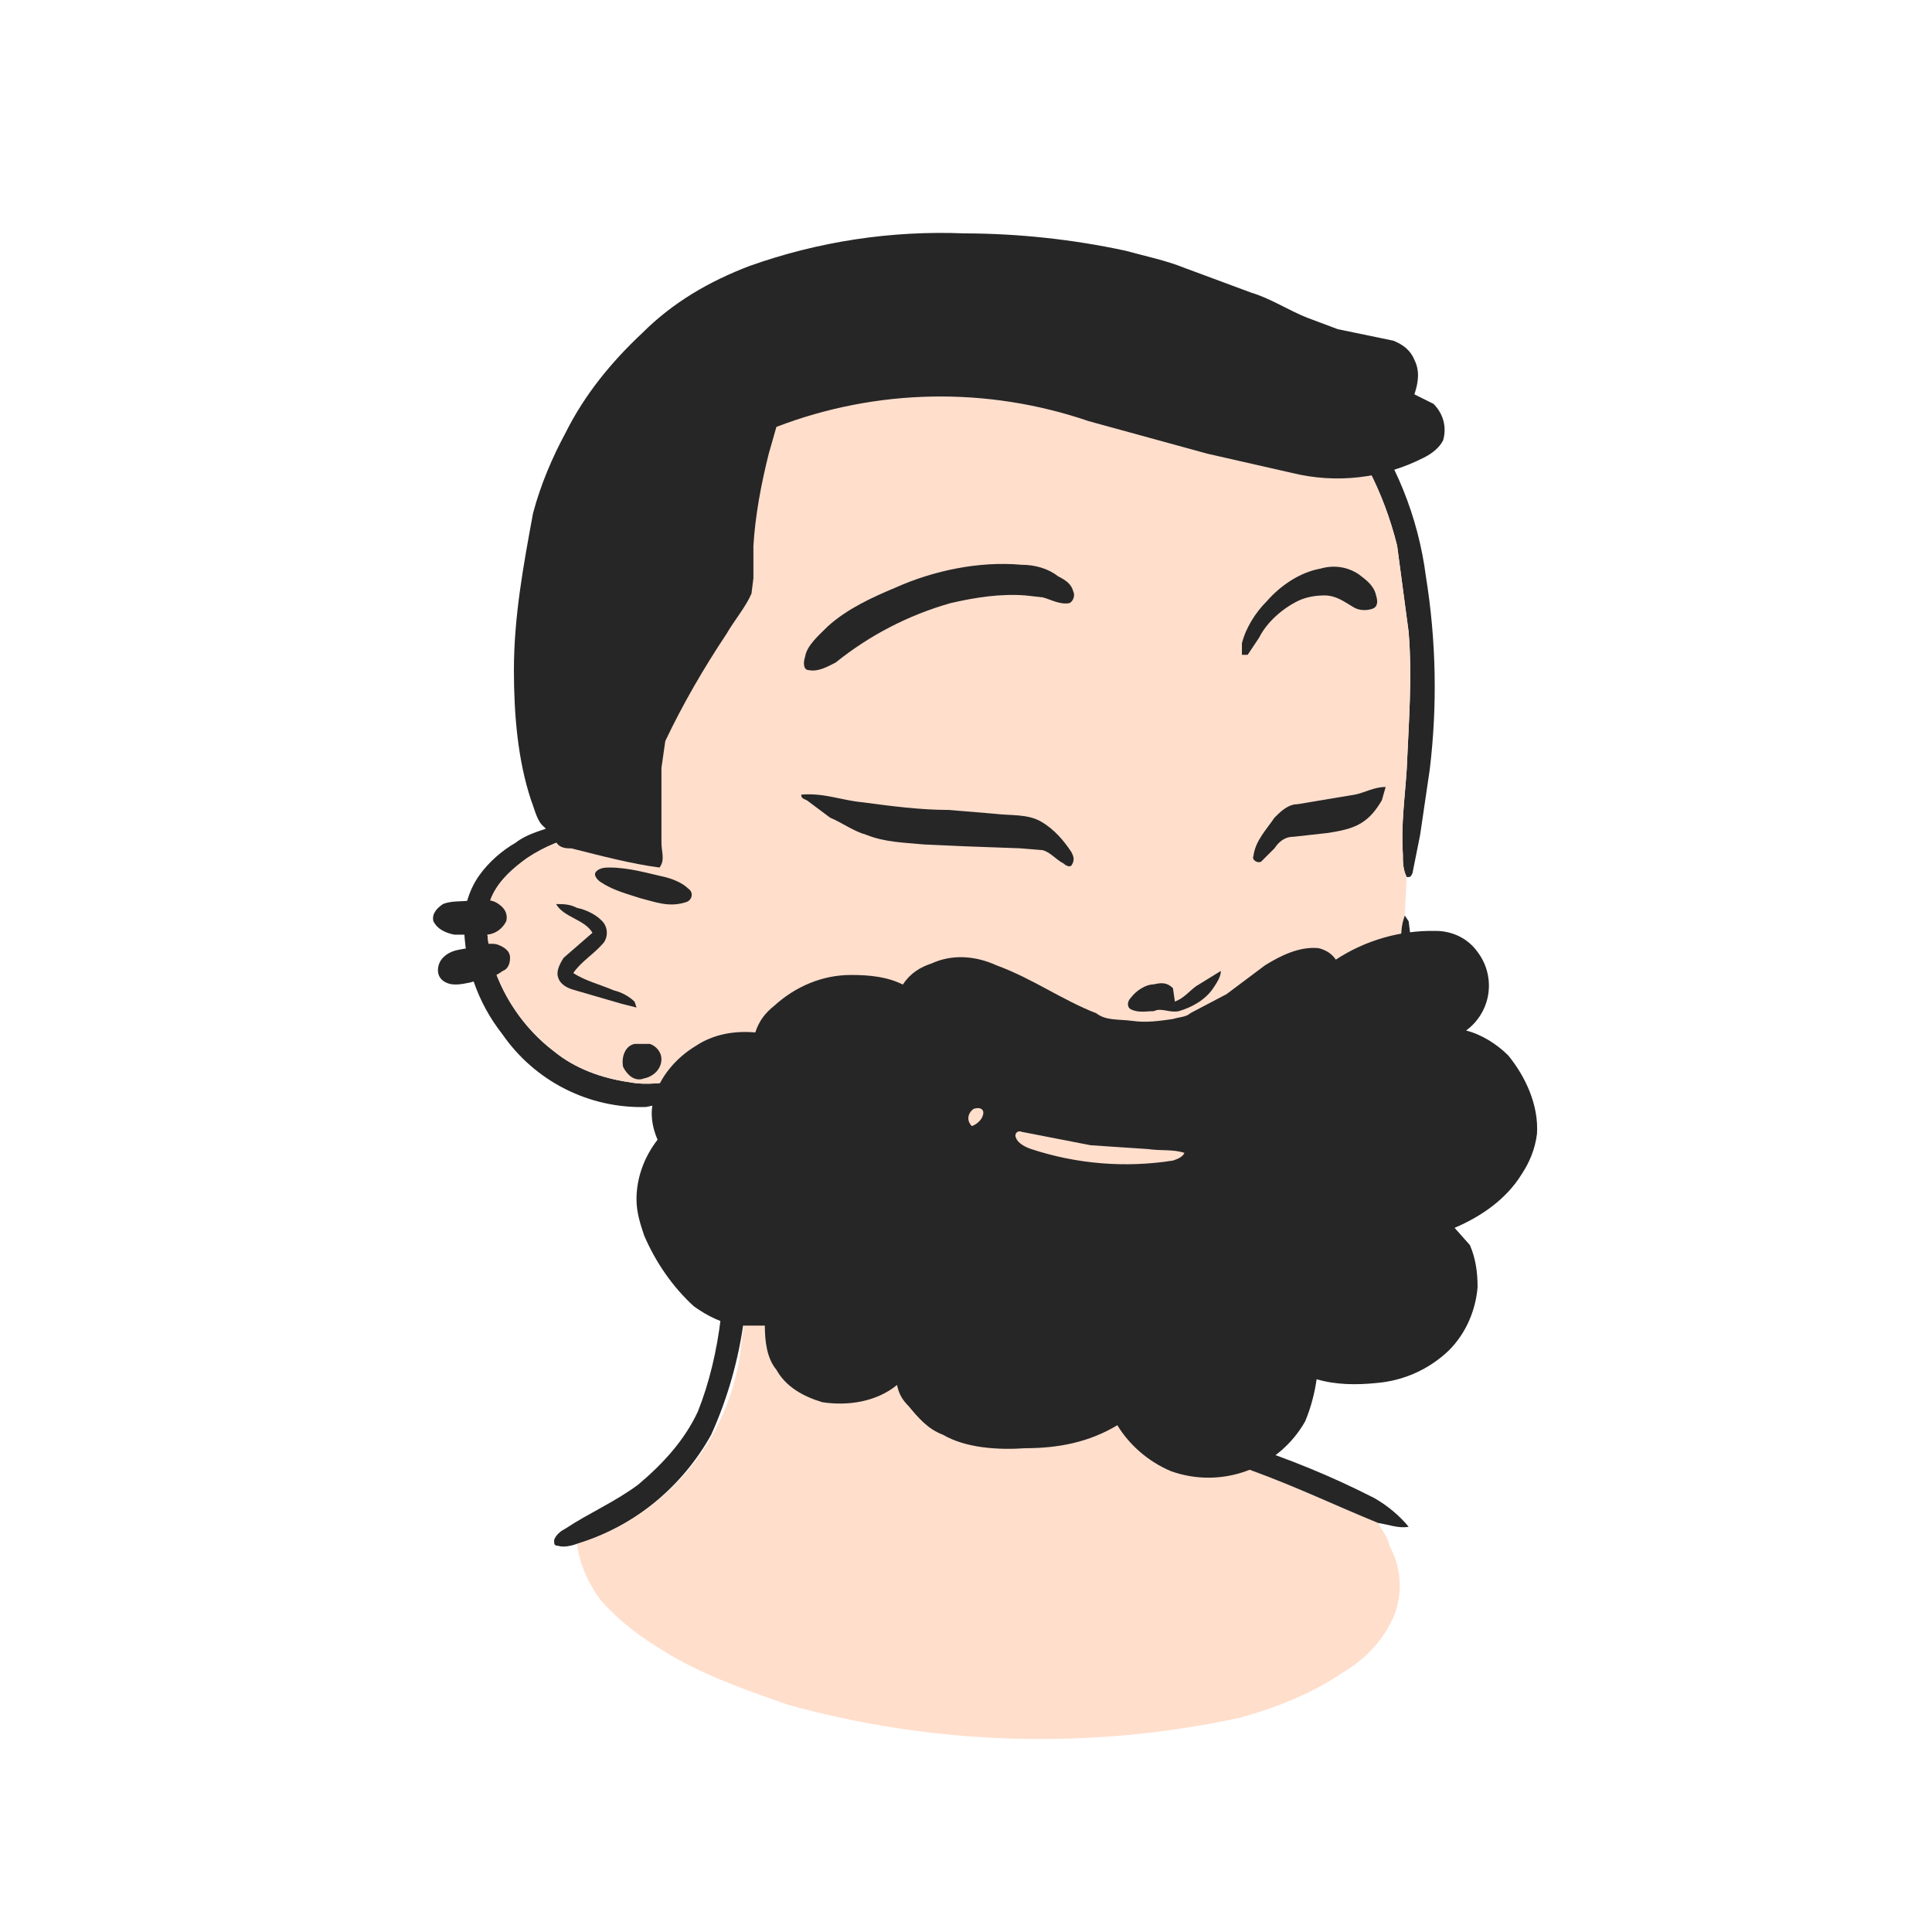 <svg width="58" height="58" viewBox="0 0 58 58" fill="none" xmlns="http://www.w3.org/2000/svg">
                        <mask id="mask0_57_6986" style="mask-type:luminance" maskUnits="userSpaceOnUse" x="0" y="0" width="58" height="58">
                        <path d="M57.238 0.875H0.871V57.242H57.238V0.875Z" fill="white" />
                        </mask>
                        <g mask="url(#mask0_57_6986)">
                        <path d="M30.209 7.753C31.82 7.811 33.43 8.098 35.041 8.616C37.292 9.251 39.298 10.555 40.792 12.354C41.885 13.792 42.576 15.518 42.806 17.301C43.116 19.222 43.155 21.178 42.921 23.11L42.633 25.066L42.403 26.216C42.346 26.331 42.346 26.331 42.23 26.331C42.115 26.101 42.115 25.871 42.115 25.641C42.058 24.778 42.173 23.973 42.23 23.11C42.288 21.73 42.403 20.349 42.288 18.969L41.943 16.381C41.54 14.77 40.792 13.275 39.642 12.067C38.607 11.032 37.342 10.169 36.019 9.594C34.753 9.076 33.488 8.731 32.165 8.501C31.13 8.328 30.094 8.271 29.059 8.271C26.507 8.229 23.982 8.801 21.697 9.939C20.949 10.456 20.259 11.089 19.684 11.779C17.914 14.102 16.819 16.869 16.52 19.774C16.463 21.155 16.52 22.477 16.98 23.8L17.383 24.663L18.073 24.721L18.131 24.893C17.958 25.008 17.728 25.008 17.498 25.066C16.923 25.181 16.348 25.411 15.83 25.756C15.427 26.044 15.025 26.389 14.795 26.849C14.507 27.424 14.622 28.114 14.737 28.747C15.025 29.84 15.715 30.875 16.635 31.565C17.268 32.083 18.073 32.37 18.878 32.486C19.454 32.6 20.029 32.486 20.604 32.428C20.892 32.658 21.064 33.118 21.237 33.406L22.272 34.959C23.208 36.289 24.535 37.294 26.068 37.835C27.334 38.352 28.656 38.64 29.979 38.927L32.337 39.388L33.315 39.675V39.905H32.625C31.332 39.833 30.045 39.679 28.771 39.445C27.061 39.105 25.425 38.462 23.94 37.547C23.307 37.144 22.732 36.627 22.272 35.994C22.67 38.391 22.35 40.853 21.352 43.069C20.489 44.622 19.051 45.83 17.326 46.347C17.153 46.405 16.923 46.462 16.75 46.405C16.635 46.405 16.635 46.347 16.635 46.232C16.693 46.06 16.865 45.945 16.98 45.887C17.671 45.427 18.476 45.082 19.166 44.564C19.914 43.931 20.546 43.241 20.949 42.379C21.294 41.516 21.524 40.538 21.639 39.56C21.754 38.812 21.812 38.065 21.754 37.259L21.524 35.074L20.489 33.003L19.396 33.233C18.552 33.258 17.715 33.071 16.961 32.689C16.208 32.307 15.562 31.743 15.082 31.048C14.332 30.098 13.927 28.922 13.932 27.712C13.932 27.194 14.104 26.676 14.392 26.274C14.68 25.871 15.082 25.526 15.485 25.296C15.773 25.066 16.175 24.951 16.52 24.836L16.003 23.455C15.715 22.19 15.715 20.867 15.887 19.602C16.264 16.461 17.52 13.49 19.511 11.032C20.029 10.456 20.546 9.939 21.179 9.536C21.582 9.306 21.984 9.249 22.329 9.018C24.803 7.926 27.506 7.581 30.209 7.753Z" fill="#262626" />
                        <path d="M29.058 8.269C31.448 8.18 33.827 8.632 36.018 9.592C37.341 10.167 38.606 11.03 39.642 12.065C40.792 13.273 41.54 14.769 41.942 16.379L42.287 18.967C42.402 20.348 42.287 21.728 42.23 23.109C42.172 23.971 42.057 24.777 42.115 25.639C42.115 25.869 42.115 26.099 42.23 26.33L42.172 27.48C42.057 27.767 42.057 28.055 42.057 28.4C41.942 29.781 41.942 31.219 41.712 32.657C41.655 33.347 41.54 34.094 41.252 34.727C41.079 35.245 40.792 35.705 40.389 36.108C39.699 36.855 38.836 37.488 37.916 38.006C36.823 38.638 35.673 38.926 34.58 39.386C34.292 39.501 34.005 39.616 33.832 39.846C34.292 39.904 34.695 39.846 35.155 39.731C34.868 40.421 34.81 41.111 34.81 41.802C34.81 42.089 34.752 42.434 34.868 42.722C35.04 43.01 35.328 43.24 35.615 43.412L37.628 44.16C38.894 44.62 40.102 45.195 41.367 45.713C41.482 45.943 41.655 46.115 41.712 46.403C42.057 47.036 42.115 47.726 41.885 48.416C41.597 49.164 41.022 49.797 40.332 50.199C39.411 50.832 38.261 51.292 37.168 51.58C32.696 52.535 28.059 52.397 23.652 51.177C22.501 50.774 21.351 50.372 20.316 49.797C19.51 49.337 18.648 48.761 18.015 48.014C17.67 47.553 17.382 46.921 17.325 46.346C18.672 45.934 19.864 45.128 20.746 44.03C21.628 42.933 22.16 41.595 22.271 40.191C22.501 38.811 22.501 37.373 22.271 35.992C22.731 36.625 23.307 37.143 23.939 37.545L25.492 38.351C27.747 39.324 30.169 39.851 32.624 39.904H33.315V39.674L32.337 39.386L29.979 38.926C28.656 38.638 27.333 38.351 26.067 37.833C25.32 37.488 24.514 37.085 23.824 36.625C23.249 36.108 22.731 35.59 22.271 34.957L21.236 33.404C21.063 33.117 20.891 32.657 20.603 32.426C20.028 32.484 19.453 32.599 18.878 32.484C18.073 32.369 17.267 32.081 16.635 31.564C15.715 30.853 15.05 29.864 14.736 28.745C14.621 28.113 14.506 27.422 14.794 26.847C15.024 26.387 15.427 26.042 15.829 25.754C16.347 25.409 16.922 25.179 17.497 25.064C17.727 25.007 17.957 25.007 18.13 24.892L18.073 24.719L17.382 24.662L16.98 23.799C16.52 22.476 16.462 21.153 16.577 19.773C16.859 16.873 17.934 14.107 19.683 11.778C20.258 11.088 20.948 10.455 21.696 9.937C23.976 8.78 26.501 8.188 29.058 8.212V8.269Z" fill="#FFDECC" />
                        <path d="M16.694 27.141C16.924 27.141 17.096 27.141 17.326 27.256C17.614 27.313 17.959 27.486 18.131 27.716C18.247 27.888 18.247 28.118 18.131 28.291C17.844 28.636 17.441 28.866 17.211 29.211C17.556 29.441 18.017 29.556 18.419 29.729C18.649 29.786 18.879 29.901 19.052 30.074L19.109 30.247L18.649 30.131L17.269 29.729C17.039 29.671 16.809 29.556 16.751 29.326C16.694 29.154 16.809 28.924 16.924 28.751L17.786 28.003C17.556 27.601 16.924 27.543 16.694 27.141ZM42.174 27.486L42.289 27.658L42.404 28.579C42.523 30.285 42.485 31.998 42.289 33.698C42.174 34.33 42.001 35.02 41.714 35.596C40.188 37.592 38.044 39.028 35.617 39.679C35.559 40.485 35.444 41.462 35.502 42.383L35.789 42.67C36.249 43.015 36.825 43.188 37.342 43.361C38.688 43.79 39.996 44.329 41.254 44.971C41.656 45.201 42.001 45.489 42.289 45.834C42.001 45.891 41.714 45.776 41.368 45.719C40.103 45.201 38.895 44.626 37.63 44.166L35.617 43.418C35.329 43.245 35.042 43.015 34.869 42.728C34.754 42.44 34.812 42.095 34.812 41.807C34.812 41.117 34.869 40.427 35.157 39.737C34.697 39.852 34.294 39.91 33.834 39.852C34.006 39.622 34.294 39.507 34.581 39.392C35.674 38.932 36.825 38.644 37.917 38.011C38.838 37.494 39.7 36.861 40.391 36.113C40.793 35.711 41.081 35.251 41.254 34.733C41.541 34.1 41.656 33.352 41.714 32.662C41.944 31.224 41.944 29.786 42.059 28.406C42.059 28.061 42.059 27.773 42.174 27.486Z" fill="#262626" />
                        <path d="M41.598 23.625L41.483 24.028C41.31 24.315 41.138 24.545 40.85 24.718C40.562 24.89 40.217 24.948 39.872 25.005L38.837 25.12C38.549 25.12 38.377 25.293 38.262 25.466L37.859 25.868C37.744 25.926 37.572 25.811 37.629 25.696C37.687 25.235 38.032 24.89 38.262 24.545C38.434 24.373 38.664 24.143 38.952 24.143L40.677 23.855C40.965 23.798 41.253 23.625 41.598 23.625ZM24.055 23.855C24.745 23.798 25.263 24.028 25.895 24.085C26.758 24.2 27.621 24.315 28.484 24.315L29.864 24.43C30.324 24.488 30.842 24.43 31.245 24.66C31.647 24.89 31.935 25.235 32.165 25.581C32.222 25.696 32.28 25.811 32.165 25.983C32.107 26.041 31.992 25.983 31.935 25.926C31.705 25.811 31.532 25.581 31.302 25.523L30.612 25.466L29.001 25.408L27.736 25.351C27.161 25.293 26.586 25.293 26.011 25.063C25.608 24.948 25.32 24.718 24.918 24.545L24.227 24.028C24.112 23.97 24.055 23.97 24.055 23.855Z" fill="#262626" />
                        <path d="M30.669 16.955C31.072 16.955 31.474 17.07 31.762 17.3C31.992 17.415 32.164 17.53 32.222 17.76C32.279 17.875 32.222 18.048 32.107 18.105C31.819 18.163 31.532 17.99 31.302 17.933L30.784 17.875C30.036 17.818 29.288 17.933 28.541 18.105C27.282 18.461 26.108 19.068 25.09 19.888C24.86 20.003 24.572 20.176 24.284 20.118C24.112 20.118 24.112 19.888 24.169 19.716C24.227 19.371 24.572 19.083 24.86 18.795C25.435 18.278 26.183 17.933 26.873 17.645C28.023 17.127 29.404 16.84 30.669 16.955ZM39.642 17.07C40.044 16.955 40.447 17.012 40.792 17.242C41.022 17.415 41.252 17.588 41.31 17.875C41.367 18.048 41.367 18.22 41.194 18.278C41.022 18.335 40.792 18.335 40.619 18.22C40.332 18.048 40.102 17.875 39.757 17.875C39.469 17.875 39.181 17.933 38.951 18.048C38.491 18.278 38.031 18.68 37.801 19.14L37.456 19.658H37.283V19.313C37.398 18.853 37.686 18.393 38.031 18.048C38.434 17.588 39.009 17.185 39.642 17.07Z" fill="#262626" />
                        <path d="M14.162 27.025C14.45 27.025 14.737 26.967 14.967 27.14C15.14 27.255 15.255 27.427 15.197 27.657C15.082 27.888 14.852 28.06 14.565 28.06H13.644C13.357 28.003 13.127 27.888 13.011 27.657C12.954 27.427 13.127 27.255 13.299 27.14C13.587 27.025 13.874 27.082 14.162 27.025ZM14.91 28.348C15.082 28.405 15.312 28.52 15.312 28.75C15.312 28.923 15.255 29.096 15.082 29.153C14.795 29.383 14.45 29.383 14.104 29.498C13.817 29.556 13.529 29.613 13.299 29.441C13.069 29.268 13.127 28.923 13.299 28.75C13.529 28.52 13.759 28.52 14.047 28.463C14.334 28.405 14.622 28.29 14.91 28.348ZM19.051 31.339H19.511C19.683 31.396 19.856 31.569 19.856 31.799C19.856 32.086 19.626 32.316 19.338 32.374C19.051 32.489 18.821 32.259 18.706 32.029C18.648 31.741 18.763 31.396 19.051 31.339Z" fill="#262626" />
                        <path d="M36.651 29.148C36.651 29.321 36.536 29.494 36.421 29.666C36.191 30.011 35.788 30.241 35.386 30.356C35.098 30.414 34.868 30.241 34.638 30.356C34.408 30.356 34.178 30.414 33.948 30.299C33.833 30.241 33.833 30.069 33.948 29.954C34.12 29.724 34.408 29.551 34.638 29.551C34.868 29.494 35.041 29.494 35.213 29.666L35.271 30.069C35.558 29.954 35.673 29.781 35.903 29.609L36.651 29.148Z" fill="#262626" />
                        <path d="M43.092 27.946C43.61 27.946 44.07 28.176 44.358 28.579C44.492 28.756 44.59 28.957 44.645 29.172C44.701 29.387 44.713 29.611 44.681 29.831C44.649 30.05 44.573 30.261 44.458 30.451C44.344 30.641 44.192 30.806 44.013 30.937C44.473 31.052 44.933 31.34 45.278 31.685C45.796 32.318 46.198 33.18 46.141 34.043C46.083 34.503 45.911 34.906 45.681 35.251C45.221 35.999 44.473 36.516 43.668 36.861L44.128 37.379C44.3 37.782 44.358 38.184 44.358 38.644C44.3 39.335 44.013 40.025 43.495 40.542C42.901 41.111 42.129 41.456 41.309 41.52C40.734 41.578 40.102 41.578 39.526 41.405C39.469 41.808 39.354 42.268 39.181 42.671C38.794 43.354 38.177 43.879 37.441 44.152C36.704 44.426 35.895 44.431 35.155 44.166C34.465 43.878 33.89 43.361 33.544 42.786C32.682 43.303 31.762 43.476 30.784 43.476C29.978 43.533 29.001 43.476 28.31 43.073C27.85 42.901 27.563 42.556 27.275 42.21C27.103 42.038 26.988 41.865 26.93 41.578C26.297 42.095 25.435 42.21 24.687 42.095C24.112 41.923 23.594 41.635 23.306 41.118C23.019 40.773 22.961 40.255 22.961 39.795H22.156C21.696 39.737 21.236 39.507 20.833 39.219C20.201 38.644 19.683 37.897 19.338 37.091C19.223 36.746 19.108 36.401 19.108 35.999C19.108 35.366 19.338 34.733 19.74 34.215C19.568 33.813 19.51 33.41 19.625 33.008C19.798 32.318 20.316 31.742 20.891 31.397C21.408 31.052 22.041 30.937 22.674 30.995C22.789 30.649 22.961 30.419 23.249 30.189C23.882 29.614 24.687 29.269 25.55 29.269C26.125 29.269 26.642 29.327 27.103 29.557C27.333 29.212 27.62 29.039 27.965 28.924C28.598 28.636 29.288 28.694 29.921 28.982C31.014 29.384 31.877 30.017 32.912 30.419C33.199 30.649 33.602 30.592 34.005 30.649C34.407 30.707 34.81 30.649 35.212 30.592C35.385 30.534 35.615 30.534 35.73 30.419L36.823 29.844L37.973 28.982C38.434 28.694 39.009 28.406 39.584 28.464C39.814 28.521 39.986 28.636 40.102 28.809C40.989 28.228 42.032 27.927 43.092 27.946Z" fill="#262626" />
                        <path d="M29.232 33.288C29.405 33.231 29.52 33.288 29.52 33.403C29.52 33.576 29.347 33.748 29.175 33.806C29.002 33.633 29.06 33.403 29.232 33.288ZM30.67 33.978L32.741 34.381L34.466 34.496C34.869 34.554 35.214 34.496 35.559 34.611C35.502 34.726 35.387 34.784 35.214 34.841C33.788 35.066 32.329 34.947 30.958 34.496C30.785 34.438 30.555 34.324 30.498 34.151C30.44 34.036 30.555 33.921 30.67 33.978Z" fill="#FFDECC" />
                        <path d="M28.945 7.006C30.569 7.01 32.188 7.183 33.776 7.524C34.409 7.697 34.984 7.812 35.559 8.042L37.572 8.789C38.147 8.962 38.665 9.307 39.24 9.537L40.16 9.882L41.828 10.227C42.116 10.342 42.346 10.515 42.461 10.803C42.634 11.148 42.576 11.493 42.461 11.838L43.036 12.125C43.324 12.413 43.439 12.816 43.324 13.218C43.209 13.448 42.979 13.621 42.749 13.736C41.525 14.364 40.115 14.527 38.78 14.196L36.249 13.621L32.683 12.643C29.634 11.6 26.316 11.661 23.308 12.816L23.078 13.621C22.848 14.541 22.675 15.461 22.618 16.382V17.359L22.56 17.82C22.388 18.222 22.043 18.625 21.812 19.027C21.122 20.063 20.489 21.156 19.972 22.248L19.857 23.054V25.297C19.857 25.584 19.972 25.814 19.799 26.044C18.936 25.93 18.074 25.699 17.154 25.469C17.038 25.469 16.866 25.469 16.751 25.354L16.348 24.837C16.118 24.664 16.061 24.319 15.946 24.031C15.543 22.824 15.428 21.443 15.428 20.12C15.428 18.51 15.716 16.957 16.003 15.404C16.233 14.541 16.578 13.736 16.981 12.988C17.556 11.838 18.361 10.86 19.282 9.997C20.202 9.077 21.295 8.444 22.503 7.984C24.568 7.249 26.755 6.917 28.945 7.006ZM18.304 26.044C18.879 26.044 19.454 26.217 19.972 26.332C20.202 26.39 20.489 26.505 20.662 26.677C20.835 26.792 20.777 27.022 20.605 27.08C20.087 27.252 19.684 27.08 19.224 26.965C18.879 26.85 18.419 26.735 18.074 26.505C17.959 26.447 17.786 26.275 17.901 26.16C18.016 26.044 18.189 26.044 18.304 26.044ZM43.439 32.774C43.496 32.889 43.496 32.947 43.381 33.062L43.439 32.774Z" fill="#262626" />
                        </g>
                    </svg>